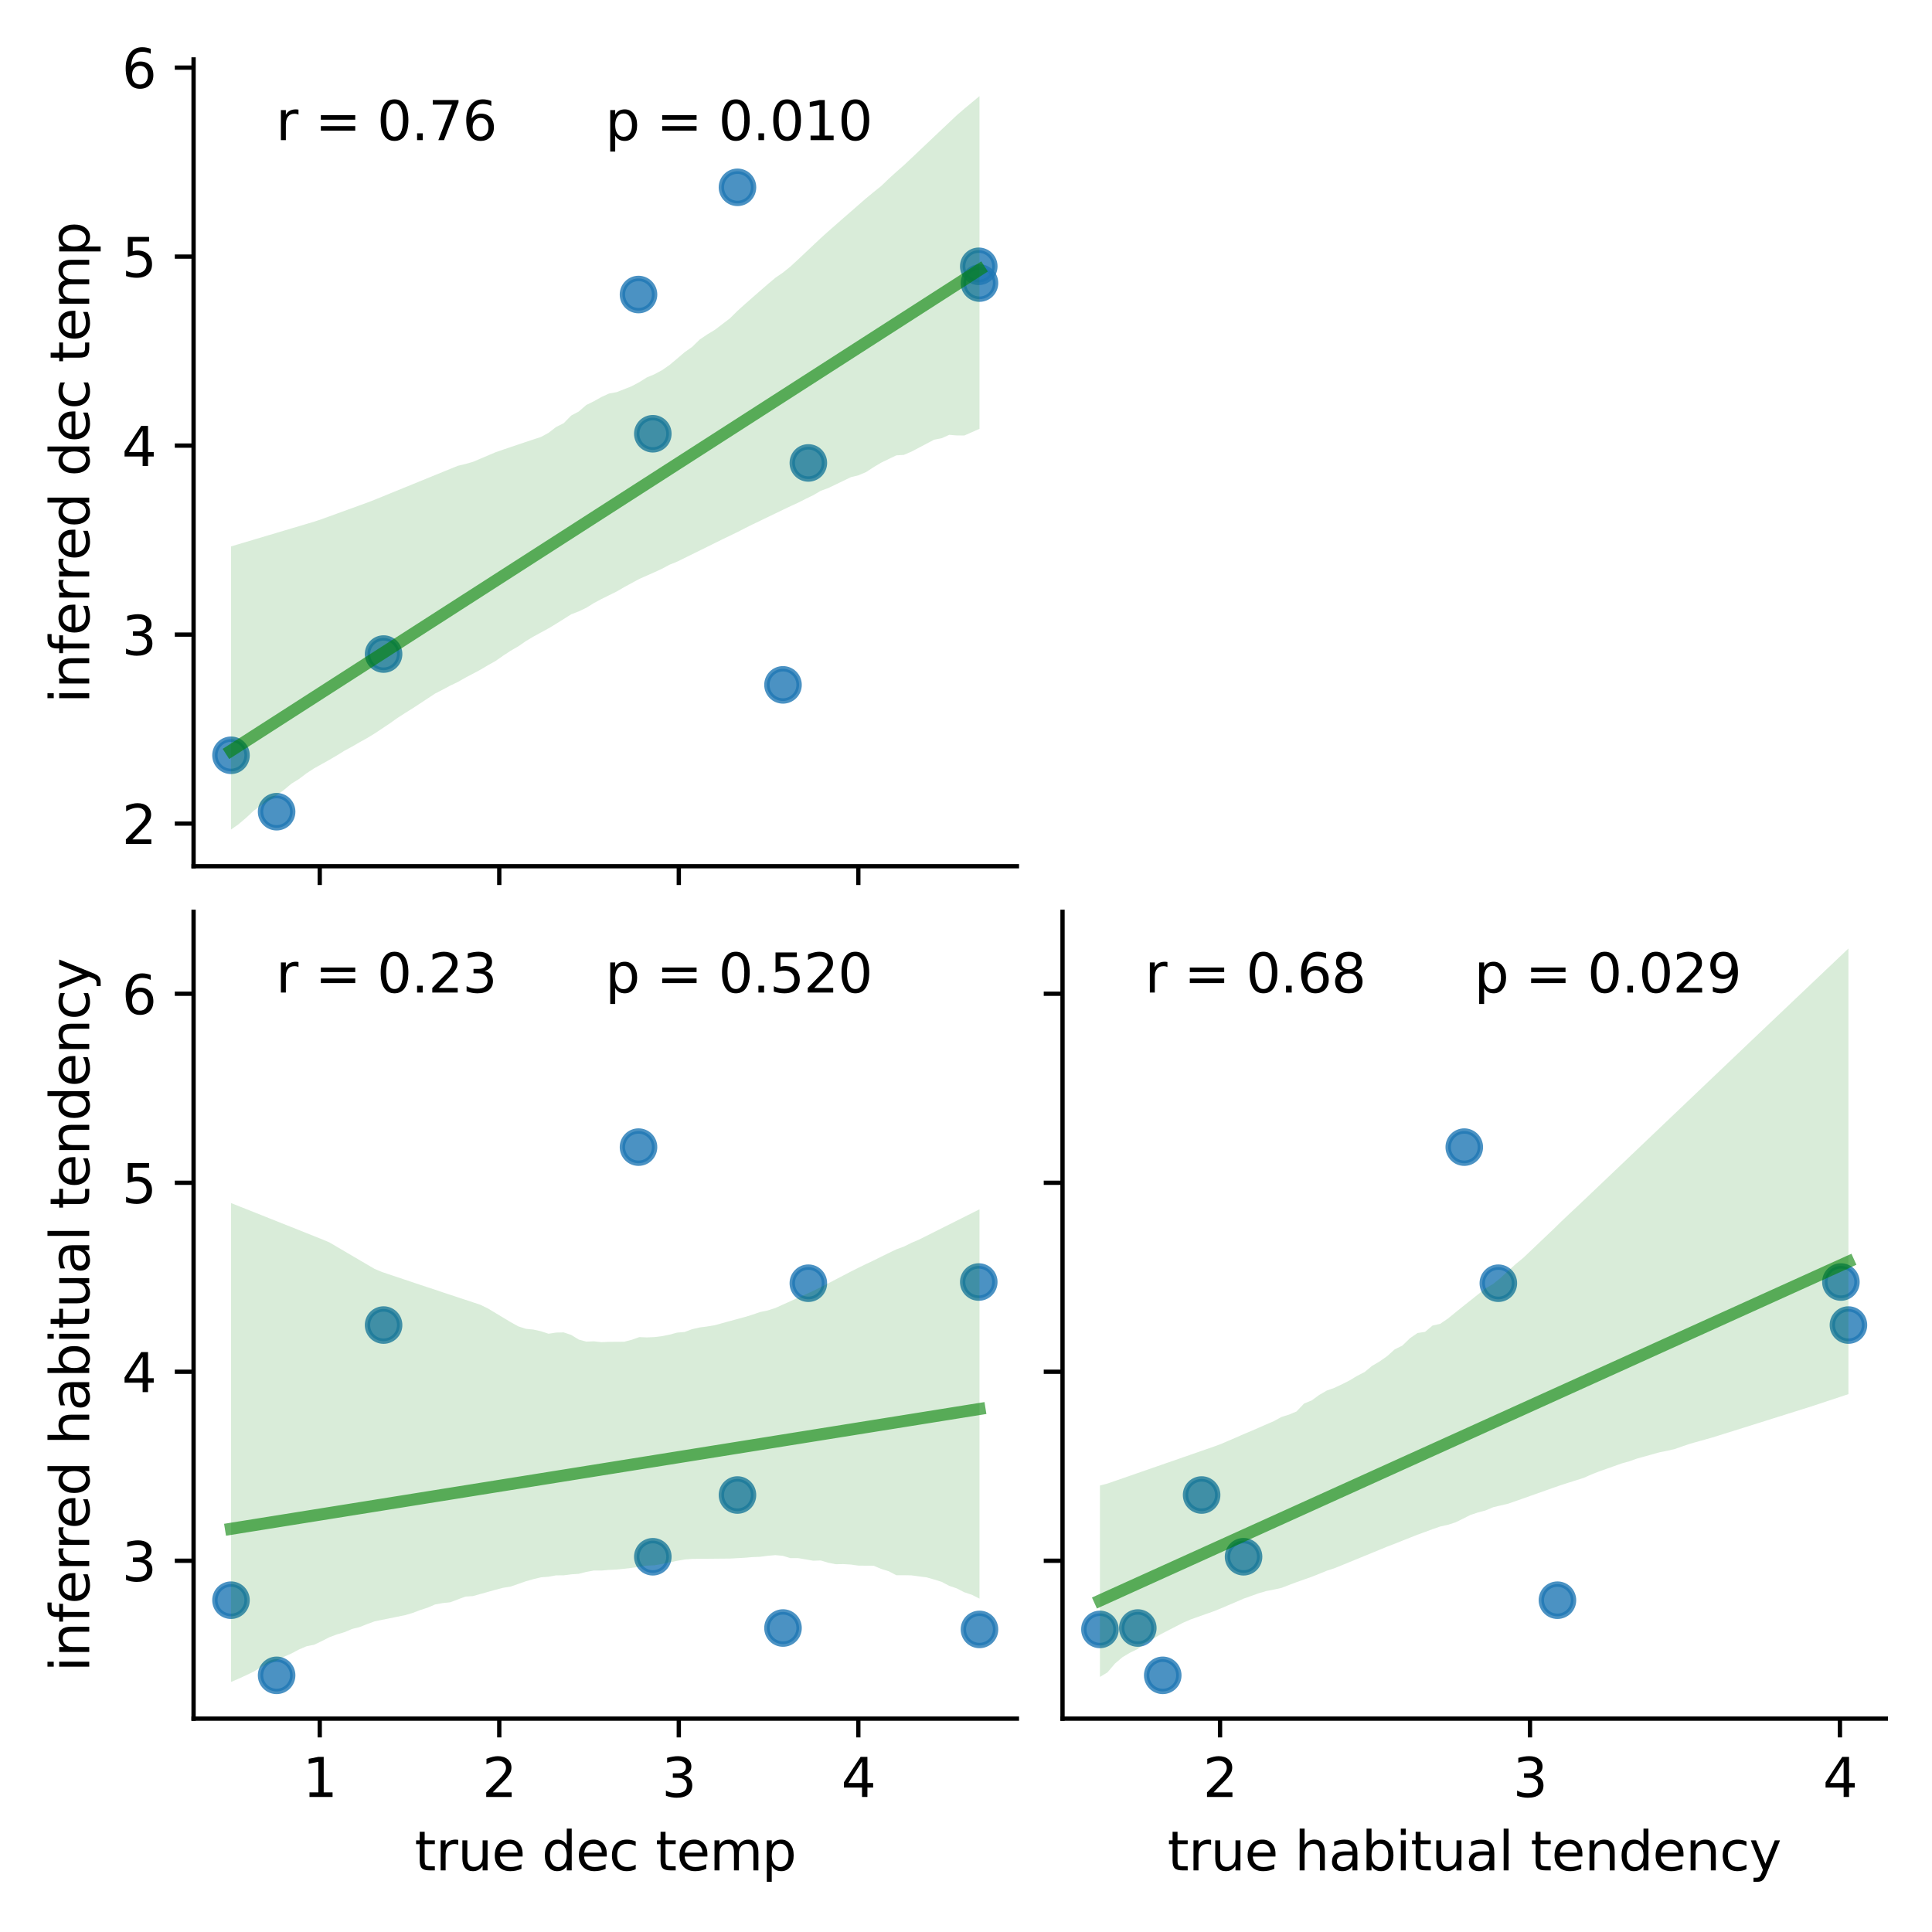 <?xml version="1.0" encoding="utf-8" standalone="no"?>
<!DOCTYPE svg PUBLIC "-//W3C//DTD SVG 1.1//EN"
  "http://www.w3.org/Graphics/SVG/1.1/DTD/svg11.dtd">
<svg xmlns:xlink="http://www.w3.org/1999/xlink" width="360pt" height="360pt" viewBox="0 0 360 360" xmlns="http://www.w3.org/2000/svg" version="1.1">
 <defs>
  <style type="text/css">*{stroke-linejoin: round; stroke-linecap: butt}</style>
 </defs>
 <g id="figure_1">
  <g id="patch_1">
   <path d="M 0 360 
L 360 360 
L 360 0 
L 0 0 
z
" style="fill: #ffffff"/>
  </g>
  <g id="axes_1">
   <g id="patch_2">
    <path d="M 36.07 161.409 
L 189.485 161.409 
L 189.485 11.079 
L 36.07 11.079 
z
" style="fill: #ffffff"/>
   </g>
   <g id="PathCollection_1">
    <defs>
     <path id="m75aa0c5795" d="M 0 3 
C 0.796 3 1.559 2.684 2.121 2.121 
C 2.684 1.559 3 0.796 3 0 
C 3 -0.796 2.684 -1.559 2.121 -2.121 
C 1.559 -2.684 0.796 -3 0 -3 
C -0.796 -3 -1.559 -2.684 -2.121 -2.121 
C -2.684 -1.559 -3 -0.796 -3 0 
C -3 0.796 -2.684 1.559 -2.121 2.121 
C -1.559 2.684 -0.796 3 0 3 
z
" style="stroke: #1f77b4; stroke-opacity: 0.8"/>
    </defs>
    <g clip-path="url(#p01a4dd6e9a)">
     <use xlink:href="#m75aa0c5795" x="118.976" y="54.883" style="fill: #1f77b4; fill-opacity: 0.8; stroke: #1f77b4; stroke-opacity: 0.8"/>
     <use xlink:href="#m75aa0c5795" x="121.642" y="80.824" style="fill: #1f77b4; fill-opacity: 0.8; stroke: #1f77b4; stroke-opacity: 0.8"/>
     <use xlink:href="#m75aa0c5795" x="150.625" y="86.261" style="fill: #1f77b4; fill-opacity: 0.8; stroke: #1f77b4; stroke-opacity: 0.8"/>
     <use xlink:href="#m75aa0c5795" x="43.043" y="140.736" style="fill: #1f77b4; fill-opacity: 0.8; stroke: #1f77b4; stroke-opacity: 0.8"/>
     <use xlink:href="#m75aa0c5795" x="182.512" y="52.746" style="fill: #1f77b4; fill-opacity: 0.8; stroke: #1f77b4; stroke-opacity: 0.8"/>
     <use xlink:href="#m75aa0c5795" x="71.474" y="121.875" style="fill: #1f77b4; fill-opacity: 0.8; stroke: #1f77b4; stroke-opacity: 0.8"/>
     <use xlink:href="#m75aa0c5795" x="137.416" y="34.905" style="fill: #1f77b4; fill-opacity: 0.8; stroke: #1f77b4; stroke-opacity: 0.8"/>
     <use xlink:href="#m75aa0c5795" x="145.901" y="127.616" style="fill: #1f77b4; fill-opacity: 0.8; stroke: #1f77b4; stroke-opacity: 0.8"/>
     <use xlink:href="#m75aa0c5795" x="51.544" y="151.249" style="fill: #1f77b4; fill-opacity: 0.8; stroke: #1f77b4; stroke-opacity: 0.8"/>
     <use xlink:href="#m75aa0c5795" x="182.377" y="49.623" style="fill: #1f77b4; fill-opacity: 0.8; stroke: #1f77b4; stroke-opacity: 0.8"/>
    </g>
   </g>
   <g id="PolyCollection_1">
    <path d="M 43.043 101.82 
L 43.043 154.576 
L 44.452 153.583 
L 45.861 152.387 
L 47.27 151.066 
L 48.678 150.036 
L 50.087 149.122 
L 51.496 148.239 
L 52.905 147.192 
L 54.314 146.022 
L 55.722 145.15 
L 57.131 144.081 
L 58.54 143.167 
L 59.949 142.379 
L 61.357 141.592 
L 62.766 140.766 
L 64.175 139.892 
L 65.584 139.133 
L 66.992 138.315 
L 68.401 137.533 
L 69.81 136.676 
L 71.219 135.744 
L 72.628 134.804 
L 74.036 133.795 
L 75.445 132.889 
L 76.854 132.012 
L 78.263 131.09 
L 79.671 130.161 
L 81.08 129.231 
L 82.489 128.509 
L 83.898 127.75 
L 85.306 127.081 
L 86.715 126.28 
L 88.124 125.532 
L 89.533 124.784 
L 90.942 123.948 
L 92.35 123.158 
L 93.759 122.175 
L 95.168 121.248 
L 96.577 120.437 
L 97.985 119.461 
L 99.394 118.622 
L 100.803 117.854 
L 102.212 117.084 
L 103.62 116.238 
L 105.029 115.352 
L 106.438 114.466 
L 107.847 113.924 
L 109.256 113.247 
L 110.664 112.372 
L 112.073 111.619 
L 113.482 110.922 
L 114.891 110.227 
L 116.299 109.408 
L 117.708 108.643 
L 119.117 107.879 
L 120.526 107.256 
L 121.935 106.632 
L 123.343 105.982 
L 124.752 105.229 
L 126.161 104.663 
L 127.57 103.97 
L 128.978 103.276 
L 130.387 102.582 
L 131.796 101.888 
L 133.205 101.192 
L 134.613 100.494 
L 136.022 99.818 
L 137.431 99.135 
L 138.84 98.407 
L 140.249 97.707 
L 141.657 97.031 
L 143.066 96.354 
L 144.475 95.676 
L 145.884 94.997 
L 147.292 94.321 
L 148.701 93.68 
L 150.11 92.967 
L 151.519 92.286 
L 152.927 91.459 
L 154.336 90.943 
L 155.745 90.266 
L 157.154 89.589 
L 158.563 88.912 
L 159.971 88.562 
L 161.38 87.965 
L 162.789 87.048 
L 164.198 86.206 
L 165.606 85.529 
L 167.015 84.852 
L 168.424 84.759 
L 169.833 84.156 
L 171.241 83.416 
L 172.65 82.675 
L 174.059 81.934 
L 175.468 81.655 
L 176.877 81.025 
L 178.285 81.14 
L 179.694 81.148 
L 181.103 80.527 
L 182.512 79.907 
L 182.512 17.912 
L 182.512 17.912 
L 181.103 19.084 
L 179.694 20.257 
L 178.285 21.47 
L 176.877 22.799 
L 175.468 24.131 
L 174.059 25.464 
L 172.65 26.798 
L 171.241 28.133 
L 169.833 29.467 
L 168.424 30.794 
L 167.015 32.028 
L 165.606 33.307 
L 164.198 34.662 
L 162.789 35.792 
L 161.38 36.953 
L 159.971 38.182 
L 158.563 39.414 
L 157.154 40.633 
L 155.745 41.874 
L 154.336 43.107 
L 152.927 44.378 
L 151.519 45.705 
L 150.11 47.032 
L 148.701 48.359 
L 147.292 49.659 
L 145.884 50.799 
L 144.475 51.765 
L 143.066 52.95 
L 141.657 54.174 
L 140.249 55.407 
L 138.84 56.644 
L 137.431 57.915 
L 136.022 59.309 
L 134.613 60.388 
L 133.205 61.461 
L 131.796 62.309 
L 130.387 63.261 
L 128.978 64.635 
L 127.57 65.633 
L 126.161 66.835 
L 124.752 68.014 
L 123.343 68.988 
L 121.935 69.744 
L 120.526 70.332 
L 119.117 71.211 
L 117.708 71.961 
L 116.299 72.524 
L 114.891 73.074 
L 113.482 73.329 
L 112.073 73.975 
L 110.664 74.769 
L 109.256 75.459 
L 107.847 76.68 
L 106.438 77.428 
L 105.029 78.865 
L 103.62 79.567 
L 102.212 80.657 
L 100.803 81.423 
L 99.394 81.881 
L 97.985 82.353 
L 96.577 82.826 
L 95.168 83.3 
L 93.759 83.778 
L 92.35 84.268 
L 90.942 84.865 
L 89.533 85.462 
L 88.124 86.059 
L 86.715 86.461 
L 85.306 86.798 
L 83.898 87.373 
L 82.489 87.947 
L 81.08 88.522 
L 79.671 89.097 
L 78.263 89.671 
L 76.854 90.246 
L 75.445 90.82 
L 74.036 91.395 
L 72.628 91.969 
L 71.219 92.544 
L 69.81 93.119 
L 68.401 93.663 
L 66.992 94.175 
L 65.584 94.687 
L 64.175 95.199 
L 62.766 95.711 
L 61.357 96.223 
L 59.949 96.735 
L 58.54 97.203 
L 57.131 97.623 
L 55.722 98.043 
L 54.314 98.462 
L 52.905 98.882 
L 51.496 99.302 
L 50.087 99.722 
L 48.678 100.141 
L 47.27 100.561 
L 45.861 100.981 
L 44.452 101.401 
L 43.043 101.82 
z
" clip-path="url(#p01a4dd6e9a)" style="fill: #008000; fill-opacity: 0.15"/>
   </g>
   <g id="matplotlib.axis_1">
    <g id="xtick_1">
     <g id="line2d_1">
      <defs>
       <path id="m5f443fa36f" d="M 0 0 
L 0 3.5 
" style="stroke: #000000; stroke-width: 0.8"/>
      </defs>
      <g>
       <use xlink:href="#m5f443fa36f" x="59.579" y="161.409" style="stroke: #000000; stroke-width: 0.8"/>
      </g>
     </g>
    </g>
    <g id="xtick_2">
     <g id="line2d_2">
      <g>
       <use xlink:href="#m5f443fa36f" x="93.032" y="161.409" style="stroke: #000000; stroke-width: 0.8"/>
      </g>
     </g>
    </g>
    <g id="xtick_3">
     <g id="line2d_3">
      <g>
       <use xlink:href="#m5f443fa36f" x="126.484" y="161.409" style="stroke: #000000; stroke-width: 0.8"/>
      </g>
     </g>
    </g>
    <g id="xtick_4">
     <g id="line2d_4">
      <g>
       <use xlink:href="#m5f443fa36f" x="159.936" y="161.409" style="stroke: #000000; stroke-width: 0.8"/>
      </g>
     </g>
    </g>
   </g>
   <g id="matplotlib.axis_2">
    <g id="ytick_1">
     <g id="line2d_5">
      <defs>
       <path id="m8e9a1f5057" d="M 0 0 
L -3.5 0 
" style="stroke: #000000; stroke-width: 0.8"/>
      </defs>
      <g>
       <use xlink:href="#m8e9a1f5057" x="36.07" y="153.461" style="stroke: #000000; stroke-width: 0.8"/>
      </g>
     </g>
     <g id="text_1">
      <!-- 2 -->
      <g transform="translate(22.707 157.26) scale(0.1 -0.1)">
       <defs>
        <path id="DejaVuSans-32" d="M 1228 531 
L 3431 531 
L 3431 0 
L 469 0 
L 469 531 
Q 828 903 1448 1529 
Q 2069 2156 2228 2338 
Q 2531 2678 2651 2914 
Q 2772 3150 2772 3378 
Q 2772 3750 2511 3984 
Q 2250 4219 1831 4219 
Q 1534 4219 1204 4116 
Q 875 4013 500 3803 
L 500 4441 
Q 881 4594 1212 4672 
Q 1544 4750 1819 4750 
Q 2544 4750 2975 4387 
Q 3406 4025 3406 3419 
Q 3406 3131 3298 2873 
Q 3191 2616 2906 2266 
Q 2828 2175 2409 1742 
Q 1991 1309 1228 531 
z
" transform="scale(0.016)"/>
       </defs>
       <use xlink:href="#DejaVuSans-32"/>
      </g>
     </g>
    </g>
    <g id="ytick_2">
     <g id="line2d_6">
      <g>
       <use xlink:href="#m8e9a1f5057" x="36.07" y="118.246" style="stroke: #000000; stroke-width: 0.8"/>
      </g>
     </g>
     <g id="text_2">
      <!-- 3 -->
      <g transform="translate(22.707 122.045) scale(0.1 -0.1)">
       <defs>
        <path id="DejaVuSans-33" d="M 2597 2516 
Q 3050 2419 3304 2112 
Q 3559 1806 3559 1356 
Q 3559 666 3084 287 
Q 2609 -91 1734 -91 
Q 1441 -91 1130 -33 
Q 819 25 488 141 
L 488 750 
Q 750 597 1062 519 
Q 1375 441 1716 441 
Q 2309 441 2620 675 
Q 2931 909 2931 1356 
Q 2931 1769 2642 2001 
Q 2353 2234 1838 2234 
L 1294 2234 
L 1294 2753 
L 1863 2753 
Q 2328 2753 2575 2939 
Q 2822 3125 2822 3475 
Q 2822 3834 2567 4026 
Q 2313 4219 1838 4219 
Q 1578 4219 1281 4162 
Q 984 4106 628 3988 
L 628 4550 
Q 988 4650 1302 4700 
Q 1616 4750 1894 4750 
Q 2613 4750 3031 4423 
Q 3450 4097 3450 3541 
Q 3450 3153 3228 2886 
Q 3006 2619 2597 2516 
z
" transform="scale(0.016)"/>
       </defs>
       <use xlink:href="#DejaVuSans-33"/>
      </g>
     </g>
    </g>
    <g id="ytick_3">
     <g id="line2d_7">
      <g>
       <use xlink:href="#m8e9a1f5057" x="36.07" y="83.031" style="stroke: #000000; stroke-width: 0.8"/>
      </g>
     </g>
     <g id="text_3">
      <!-- 4 -->
      <g transform="translate(22.707 86.83) scale(0.1 -0.1)">
       <defs>
        <path id="DejaVuSans-34" d="M 2419 4116 
L 825 1625 
L 2419 1625 
L 2419 4116 
z
M 2253 4666 
L 3047 4666 
L 3047 1625 
L 3713 1625 
L 3713 1100 
L 3047 1100 
L 3047 0 
L 2419 0 
L 2419 1100 
L 313 1100 
L 313 1709 
L 2253 4666 
z
" transform="scale(0.016)"/>
       </defs>
       <use xlink:href="#DejaVuSans-34"/>
      </g>
     </g>
    </g>
    <g id="ytick_4">
     <g id="line2d_8">
      <g>
       <use xlink:href="#m8e9a1f5057" x="36.07" y="47.816" style="stroke: #000000; stroke-width: 0.8"/>
      </g>
     </g>
     <g id="text_4">
      <!-- 5 -->
      <g transform="translate(22.707 51.615) scale(0.1 -0.1)">
       <defs>
        <path id="DejaVuSans-35" d="M 691 4666 
L 3169 4666 
L 3169 4134 
L 1269 4134 
L 1269 2991 
Q 1406 3038 1543 3061 
Q 1681 3084 1819 3084 
Q 2600 3084 3056 2656 
Q 3513 2228 3513 1497 
Q 3513 744 3044 326 
Q 2575 -91 1722 -91 
Q 1428 -91 1123 -41 
Q 819 9 494 109 
L 494 744 
Q 775 591 1075 516 
Q 1375 441 1709 441 
Q 2250 441 2565 725 
Q 2881 1009 2881 1497 
Q 2881 1984 2565 2268 
Q 2250 2553 1709 2553 
Q 1456 2553 1204 2497 
Q 953 2441 691 2322 
L 691 4666 
z
" transform="scale(0.016)"/>
       </defs>
       <use xlink:href="#DejaVuSans-35"/>
      </g>
     </g>
    </g>
    <g id="ytick_5">
     <g id="line2d_9">
      <g>
       <use xlink:href="#m8e9a1f5057" x="36.07" y="12.601" style="stroke: #000000; stroke-width: 0.8"/>
      </g>
     </g>
     <g id="text_5">
      <!-- 6 -->
      <g transform="translate(22.707 16.4) scale(0.1 -0.1)">
       <defs>
        <path id="DejaVuSans-36" d="M 2113 2584 
Q 1688 2584 1439 2293 
Q 1191 2003 1191 1497 
Q 1191 994 1439 701 
Q 1688 409 2113 409 
Q 2538 409 2786 701 
Q 3034 994 3034 1497 
Q 3034 2003 2786 2293 
Q 2538 2584 2113 2584 
z
M 3366 4563 
L 3366 3988 
Q 3128 4100 2886 4159 
Q 2644 4219 2406 4219 
Q 1781 4219 1451 3797 
Q 1122 3375 1075 2522 
Q 1259 2794 1537 2939 
Q 1816 3084 2150 3084 
Q 2853 3084 3261 2657 
Q 3669 2231 3669 1497 
Q 3669 778 3244 343 
Q 2819 -91 2113 -91 
Q 1303 -91 875 529 
Q 447 1150 447 2328 
Q 447 3434 972 4092 
Q 1497 4750 2381 4750 
Q 2619 4750 2861 4703 
Q 3103 4656 3366 4563 
z
" transform="scale(0.016)"/>
       </defs>
       <use xlink:href="#DejaVuSans-36"/>
      </g>
     </g>
    </g>
    <g id="text_6">
     <!-- inferred dec temp -->
     <g transform="translate(16.628 131.06) rotate(-90) scale(0.1 -0.1)">
      <defs>
       <path id="DejaVuSans-69" d="M 603 3500 
L 1178 3500 
L 1178 0 
L 603 0 
L 603 3500 
z
M 603 4863 
L 1178 4863 
L 1178 4134 
L 603 4134 
L 603 4863 
z
" transform="scale(0.016)"/>
       <path id="DejaVuSans-6e" d="M 3513 2113 
L 3513 0 
L 2938 0 
L 2938 2094 
Q 2938 2591 2744 2837 
Q 2550 3084 2163 3084 
Q 1697 3084 1428 2787 
Q 1159 2491 1159 1978 
L 1159 0 
L 581 0 
L 581 3500 
L 1159 3500 
L 1159 2956 
Q 1366 3272 1645 3428 
Q 1925 3584 2291 3584 
Q 2894 3584 3203 3211 
Q 3513 2838 3513 2113 
z
" transform="scale(0.016)"/>
       <path id="DejaVuSans-66" d="M 2375 4863 
L 2375 4384 
L 1825 4384 
Q 1516 4384 1395 4259 
Q 1275 4134 1275 3809 
L 1275 3500 
L 2222 3500 
L 2222 3053 
L 1275 3053 
L 1275 0 
L 697 0 
L 697 3053 
L 147 3053 
L 147 3500 
L 697 3500 
L 697 3744 
Q 697 4328 969 4595 
Q 1241 4863 1831 4863 
L 2375 4863 
z
" transform="scale(0.016)"/>
       <path id="DejaVuSans-65" d="M 3597 1894 
L 3597 1613 
L 953 1613 
Q 991 1019 1311 708 
Q 1631 397 2203 397 
Q 2534 397 2845 478 
Q 3156 559 3463 722 
L 3463 178 
Q 3153 47 2828 -22 
Q 2503 -91 2169 -91 
Q 1331 -91 842 396 
Q 353 884 353 1716 
Q 353 2575 817 3079 
Q 1281 3584 2069 3584 
Q 2775 3584 3186 3129 
Q 3597 2675 3597 1894 
z
M 3022 2063 
Q 3016 2534 2758 2815 
Q 2500 3097 2075 3097 
Q 1594 3097 1305 2825 
Q 1016 2553 972 2059 
L 3022 2063 
z
" transform="scale(0.016)"/>
       <path id="DejaVuSans-72" d="M 2631 2963 
Q 2534 3019 2420 3045 
Q 2306 3072 2169 3072 
Q 1681 3072 1420 2755 
Q 1159 2438 1159 1844 
L 1159 0 
L 581 0 
L 581 3500 
L 1159 3500 
L 1159 2956 
Q 1341 3275 1631 3429 
Q 1922 3584 2338 3584 
Q 2397 3584 2469 3576 
Q 2541 3569 2628 3553 
L 2631 2963 
z
" transform="scale(0.016)"/>
       <path id="DejaVuSans-64" d="M 2906 2969 
L 2906 4863 
L 3481 4863 
L 3481 0 
L 2906 0 
L 2906 525 
Q 2725 213 2448 61 
Q 2172 -91 1784 -91 
Q 1150 -91 751 415 
Q 353 922 353 1747 
Q 353 2572 751 3078 
Q 1150 3584 1784 3584 
Q 2172 3584 2448 3432 
Q 2725 3281 2906 2969 
z
M 947 1747 
Q 947 1113 1208 752 
Q 1469 391 1925 391 
Q 2381 391 2643 752 
Q 2906 1113 2906 1747 
Q 2906 2381 2643 2742 
Q 2381 3103 1925 3103 
Q 1469 3103 1208 2742 
Q 947 2381 947 1747 
z
" transform="scale(0.016)"/>
       <path id="DejaVuSans-20" transform="scale(0.016)"/>
       <path id="DejaVuSans-63" d="M 3122 3366 
L 3122 2828 
Q 2878 2963 2633 3030 
Q 2388 3097 2138 3097 
Q 1578 3097 1268 2742 
Q 959 2388 959 1747 
Q 959 1106 1268 751 
Q 1578 397 2138 397 
Q 2388 397 2633 464 
Q 2878 531 3122 666 
L 3122 134 
Q 2881 22 2623 -34 
Q 2366 -91 2075 -91 
Q 1284 -91 818 406 
Q 353 903 353 1747 
Q 353 2603 823 3093 
Q 1294 3584 2113 3584 
Q 2378 3584 2631 3529 
Q 2884 3475 3122 3366 
z
" transform="scale(0.016)"/>
       <path id="DejaVuSans-74" d="M 1172 4494 
L 1172 3500 
L 2356 3500 
L 2356 3053 
L 1172 3053 
L 1172 1153 
Q 1172 725 1289 603 
Q 1406 481 1766 481 
L 2356 481 
L 2356 0 
L 1766 0 
Q 1100 0 847 248 
Q 594 497 594 1153 
L 594 3053 
L 172 3053 
L 172 3500 
L 594 3500 
L 594 4494 
L 1172 4494 
z
" transform="scale(0.016)"/>
       <path id="DejaVuSans-6d" d="M 3328 2828 
Q 3544 3216 3844 3400 
Q 4144 3584 4550 3584 
Q 5097 3584 5394 3201 
Q 5691 2819 5691 2113 
L 5691 0 
L 5113 0 
L 5113 2094 
Q 5113 2597 4934 2840 
Q 4756 3084 4391 3084 
Q 3944 3084 3684 2787 
Q 3425 2491 3425 1978 
L 3425 0 
L 2847 0 
L 2847 2094 
Q 2847 2600 2669 2842 
Q 2491 3084 2119 3084 
Q 1678 3084 1418 2786 
Q 1159 2488 1159 1978 
L 1159 0 
L 581 0 
L 581 3500 
L 1159 3500 
L 1159 2956 
Q 1356 3278 1631 3431 
Q 1906 3584 2284 3584 
Q 2666 3584 2933 3390 
Q 3200 3197 3328 2828 
z
" transform="scale(0.016)"/>
       <path id="DejaVuSans-70" d="M 1159 525 
L 1159 -1331 
L 581 -1331 
L 581 3500 
L 1159 3500 
L 1159 2969 
Q 1341 3281 1617 3432 
Q 1894 3584 2278 3584 
Q 2916 3584 3314 3078 
Q 3713 2572 3713 1747 
Q 3713 922 3314 415 
Q 2916 -91 2278 -91 
Q 1894 -91 1617 61 
Q 1341 213 1159 525 
z
M 3116 1747 
Q 3116 2381 2855 2742 
Q 2594 3103 2138 3103 
Q 1681 3103 1420 2742 
Q 1159 2381 1159 1747 
Q 1159 1113 1420 752 
Q 1681 391 2138 391 
Q 2594 391 2855 752 
Q 3116 1113 3116 1747 
z
" transform="scale(0.016)"/>
      </defs>
      <use xlink:href="#DejaVuSans-69"/>
      <use xlink:href="#DejaVuSans-6e" x="27.783"/>
      <use xlink:href="#DejaVuSans-66" x="91.162"/>
      <use xlink:href="#DejaVuSans-65" x="126.367"/>
      <use xlink:href="#DejaVuSans-72" x="187.891"/>
      <use xlink:href="#DejaVuSans-72" x="227.254"/>
      <use xlink:href="#DejaVuSans-65" x="266.117"/>
      <use xlink:href="#DejaVuSans-64" x="327.641"/>
      <use xlink:href="#DejaVuSans-20" x="391.117"/>
      <use xlink:href="#DejaVuSans-64" x="422.904"/>
      <use xlink:href="#DejaVuSans-65" x="486.381"/>
      <use xlink:href="#DejaVuSans-63" x="547.904"/>
      <use xlink:href="#DejaVuSans-20" x="602.885"/>
      <use xlink:href="#DejaVuSans-74" x="634.672"/>
      <use xlink:href="#DejaVuSans-65" x="673.881"/>
      <use xlink:href="#DejaVuSans-6d" x="735.404"/>
      <use xlink:href="#DejaVuSans-70" x="832.816"/>
     </g>
    </g>
   </g>
   <g id="line2d_10">
    <path d="M 43.043 139.878 
L 44.452 138.973 
L 45.861 138.068 
L 47.27 137.163 
L 48.678 136.257 
L 50.087 135.352 
L 51.496 134.447 
L 52.905 133.541 
L 54.314 132.636 
L 55.722 131.731 
L 57.131 130.826 
L 58.54 129.92 
L 59.949 129.015 
L 61.357 128.11 
L 62.766 127.204 
L 64.175 126.299 
L 65.584 125.394 
L 66.992 124.489 
L 68.401 123.583 
L 69.81 122.678 
L 71.219 121.773 
L 72.628 120.868 
L 74.036 119.962 
L 75.445 119.057 
L 76.854 118.152 
L 78.263 117.246 
L 79.671 116.341 
L 81.08 115.436 
L 82.489 114.531 
L 83.898 113.625 
L 85.306 112.72 
L 86.715 111.815 
L 88.124 110.909 
L 89.533 110.004 
L 90.942 109.099 
L 92.35 108.194 
L 93.759 107.288 
L 95.168 106.383 
L 96.577 105.478 
L 97.985 104.572 
L 99.394 103.667 
L 100.803 102.762 
L 102.212 101.857 
L 103.62 100.951 
L 105.029 100.046 
L 106.438 99.141 
L 107.847 98.236 
L 109.256 97.33 
L 110.664 96.425 
L 112.073 95.52 
L 113.482 94.614 
L 114.891 93.709 
L 116.299 92.804 
L 117.708 91.899 
L 119.117 90.993 
L 120.526 90.088 
L 121.935 89.183 
L 123.343 88.277 
L 124.752 87.372 
L 126.161 86.467 
L 127.57 85.562 
L 128.978 84.656 
L 130.387 83.751 
L 131.796 82.846 
L 133.205 81.94 
L 134.613 81.035 
L 136.022 80.13 
L 137.431 79.225 
L 138.84 78.319 
L 140.249 77.414 
L 141.657 76.509 
L 143.066 75.604 
L 144.475 74.698 
L 145.884 73.793 
L 147.292 72.888 
L 148.701 71.982 
L 150.11 71.077 
L 151.519 70.172 
L 152.927 69.267 
L 154.336 68.361 
L 155.745 67.456 
L 157.154 66.551 
L 158.563 65.645 
L 159.971 64.74 
L 161.38 63.835 
L 162.789 62.93 
L 164.198 62.024 
L 165.606 61.119 
L 167.015 60.214 
L 168.424 59.308 
L 169.833 58.403 
L 171.241 57.498 
L 172.65 56.593 
L 174.059 55.687 
L 175.468 54.782 
L 176.877 53.877 
L 178.285 52.971 
L 179.694 52.066 
L 181.103 51.161 
L 182.512 50.256 
" clip-path="url(#p01a4dd6e9a)" style="fill: none; stroke: #008000; stroke-opacity: 0.6; stroke-width: 2.25; stroke-linecap: square"/>
   </g>
   <g id="patch_3">
    <path d="M 36.07 161.409 
L 36.07 11.079 
" style="fill: none; stroke: #000000; stroke-width: 0.8; stroke-linejoin: miter; stroke-linecap: square"/>
   </g>
   <g id="patch_4">
    <path d="M 36.07 161.409 
L 189.485 161.409 
" style="fill: none; stroke: #000000; stroke-width: 0.8; stroke-linejoin: miter; stroke-linecap: square"/>
   </g>
   <g id="text_7">
    <!-- r = 0.76  -->
    <g transform="translate(51.411 26.112) scale(0.1 -0.1)">
     <defs>
      <path id="DejaVuSans-3d" d="M 678 2906 
L 4684 2906 
L 4684 2381 
L 678 2381 
L 678 2906 
z
M 678 1631 
L 4684 1631 
L 4684 1100 
L 678 1100 
L 678 1631 
z
" transform="scale(0.016)"/>
      <path id="DejaVuSans-30" d="M 2034 4250 
Q 1547 4250 1301 3770 
Q 1056 3291 1056 2328 
Q 1056 1369 1301 889 
Q 1547 409 2034 409 
Q 2525 409 2770 889 
Q 3016 1369 3016 2328 
Q 3016 3291 2770 3770 
Q 2525 4250 2034 4250 
z
M 2034 4750 
Q 2819 4750 3233 4129 
Q 3647 3509 3647 2328 
Q 3647 1150 3233 529 
Q 2819 -91 2034 -91 
Q 1250 -91 836 529 
Q 422 1150 422 2328 
Q 422 3509 836 4129 
Q 1250 4750 2034 4750 
z
" transform="scale(0.016)"/>
      <path id="DejaVuSans-2e" d="M 684 794 
L 1344 794 
L 1344 0 
L 684 0 
L 684 794 
z
" transform="scale(0.016)"/>
      <path id="DejaVuSans-37" d="M 525 4666 
L 3525 4666 
L 3525 4397 
L 1831 0 
L 1172 0 
L 2766 4134 
L 525 4134 
L 525 4666 
z
" transform="scale(0.016)"/>
     </defs>
     <use xlink:href="#DejaVuSans-72"/>
     <use xlink:href="#DejaVuSans-20" x="41.113"/>
     <use xlink:href="#DejaVuSans-3d" x="72.9"/>
     <use xlink:href="#DejaVuSans-20" x="156.689"/>
     <use xlink:href="#DejaVuSans-30" x="188.477"/>
     <use xlink:href="#DejaVuSans-2e" x="252.1"/>
     <use xlink:href="#DejaVuSans-37" x="283.887"/>
     <use xlink:href="#DejaVuSans-36" x="347.51"/>
     <use xlink:href="#DejaVuSans-20" x="411.133"/>
    </g>
   </g>
   <g id="text_8">
    <!-- p = 0.010 -->
    <g transform="translate(112.778 26.112) scale(0.1 -0.1)">
     <defs>
      <path id="DejaVuSans-31" d="M 794 531 
L 1825 531 
L 1825 4091 
L 703 3866 
L 703 4441 
L 1819 4666 
L 2450 4666 
L 2450 531 
L 3481 531 
L 3481 0 
L 794 0 
L 794 531 
z
" transform="scale(0.016)"/>
     </defs>
     <use xlink:href="#DejaVuSans-70"/>
     <use xlink:href="#DejaVuSans-20" x="63.477"/>
     <use xlink:href="#DejaVuSans-3d" x="95.264"/>
     <use xlink:href="#DejaVuSans-20" x="179.053"/>
     <use xlink:href="#DejaVuSans-30" x="210.84"/>
     <use xlink:href="#DejaVuSans-2e" x="274.463"/>
     <use xlink:href="#DejaVuSans-30" x="306.25"/>
     <use xlink:href="#DejaVuSans-31" x="369.873"/>
     <use xlink:href="#DejaVuSans-30" x="433.496"/>
    </g>
   </g>
  </g>
  <g id="axes_2">
   <g id="patch_5">
    <path d="M 36.07 320.24 
L 189.485 320.24 
L 189.485 169.909 
L 36.07 169.909 
z
" style="fill: #ffffff"/>
   </g>
   <g id="PathCollection_2">
    <g clip-path="url(#p4b90559104)">
     <use xlink:href="#m75aa0c5795" x="118.976" y="213.75" style="fill: #1f77b4; fill-opacity: 0.8; stroke: #1f77b4; stroke-opacity: 0.8"/>
     <use xlink:href="#m75aa0c5795" x="121.642" y="290.079" style="fill: #1f77b4; fill-opacity: 0.8; stroke: #1f77b4; stroke-opacity: 0.8"/>
     <use xlink:href="#m75aa0c5795" x="150.625" y="239.11" style="fill: #1f77b4; fill-opacity: 0.8; stroke: #1f77b4; stroke-opacity: 0.8"/>
     <use xlink:href="#m75aa0c5795" x="43.043" y="298.174" style="fill: #1f77b4; fill-opacity: 0.8; stroke: #1f77b4; stroke-opacity: 0.8"/>
     <use xlink:href="#m75aa0c5795" x="182.512" y="303.618" style="fill: #1f77b4; fill-opacity: 0.8; stroke: #1f77b4; stroke-opacity: 0.8"/>
     <use xlink:href="#m75aa0c5795" x="71.474" y="246.906" style="fill: #1f77b4; fill-opacity: 0.8; stroke: #1f77b4; stroke-opacity: 0.8"/>
     <use xlink:href="#m75aa0c5795" x="137.416" y="278.575" style="fill: #1f77b4; fill-opacity: 0.8; stroke: #1f77b4; stroke-opacity: 0.8"/>
     <use xlink:href="#m75aa0c5795" x="145.901" y="303.358" style="fill: #1f77b4; fill-opacity: 0.8; stroke: #1f77b4; stroke-opacity: 0.8"/>
     <use xlink:href="#m75aa0c5795" x="51.544" y="312.174" style="fill: #1f77b4; fill-opacity: 0.8; stroke: #1f77b4; stroke-opacity: 0.8"/>
     <use xlink:href="#m75aa0c5795" x="182.377" y="238.886" style="fill: #1f77b4; fill-opacity: 0.8; stroke: #1f77b4; stroke-opacity: 0.8"/>
    </g>
   </g>
   <g id="PolyCollection_2">
    <path d="M 43.043 224.172 
L 43.043 313.407 
L 44.452 312.806 
L 45.861 312.159 
L 47.27 311.482 
L 48.678 310.617 
L 50.087 309.858 
L 51.496 309.452 
L 52.905 308.718 
L 54.314 308.099 
L 55.722 307.351 
L 57.131 306.752 
L 58.54 306.473 
L 59.949 305.803 
L 61.357 305.081 
L 62.766 304.554 
L 64.175 304.137 
L 65.584 303.54 
L 66.992 303.187 
L 68.401 302.628 
L 69.81 302.109 
L 71.219 301.824 
L 72.628 301.539 
L 74.036 301.254 
L 75.445 300.97 
L 76.854 300.562 
L 78.263 300.021 
L 79.671 299.568 
L 81.08 298.968 
L 82.489 298.708 
L 83.898 298.564 
L 85.306 298.033 
L 86.715 297.502 
L 88.124 297.408 
L 89.533 297.014 
L 90.942 296.621 
L 92.35 296.225 
L 93.759 295.861 
L 95.168 295.63 
L 96.577 295.138 
L 97.985 294.647 
L 99.394 294.247 
L 100.803 293.912 
L 102.212 293.799 
L 103.62 293.547 
L 105.029 293.539 
L 106.438 293.358 
L 107.847 293.258 
L 109.256 292.901 
L 110.664 292.641 
L 112.073 292.65 
L 113.482 292.529 
L 114.891 292.46 
L 116.299 292.317 
L 117.708 292.151 
L 119.117 291.949 
L 120.526 291.729 
L 121.935 291.67 
L 123.343 291.429 
L 124.752 291.124 
L 126.161 290.836 
L 127.57 290.588 
L 128.978 290.479 
L 130.387 290.466 
L 131.796 290.454 
L 133.205 290.441 
L 134.613 290.429 
L 136.022 290.416 
L 137.431 290.34 
L 138.84 290.26 
L 140.249 290.141 
L 141.657 290.085 
L 143.066 289.898 
L 144.475 289.775 
L 145.884 289.907 
L 147.292 290.339 
L 148.701 290.332 
L 150.11 290.565 
L 151.519 290.819 
L 152.927 290.77 
L 154.336 291.193 
L 155.745 291.467 
L 157.154 291.448 
L 158.563 291.532 
L 159.971 291.731 
L 161.38 291.743 
L 162.789 291.751 
L 164.198 292.346 
L 165.606 292.777 
L 167.015 293.52 
L 168.424 293.518 
L 169.833 293.544 
L 171.241 293.736 
L 172.65 293.917 
L 174.059 294.318 
L 175.468 294.753 
L 176.877 295.5 
L 178.285 295.975 
L 179.694 296.7 
L 181.103 297.168 
L 182.512 297.882 
L 182.512 225.335 
L 182.512 225.335 
L 181.103 226.042 
L 179.694 226.749 
L 178.285 227.455 
L 176.877 228.161 
L 175.468 228.868 
L 174.059 229.574 
L 172.65 230.281 
L 171.241 230.988 
L 169.833 231.586 
L 168.424 232.284 
L 167.015 232.799 
L 165.606 233.481 
L 164.198 234.168 
L 162.789 234.869 
L 161.38 235.534 
L 159.971 236.218 
L 158.563 236.928 
L 157.154 237.661 
L 155.745 238.395 
L 154.336 239.13 
L 152.927 239.841 
L 151.519 240.545 
L 150.11 241.19 
L 148.701 241.824 
L 147.292 242.459 
L 145.884 243.093 
L 144.475 243.726 
L 143.066 244.179 
L 141.657 244.472 
L 140.249 244.958 
L 138.84 245.393 
L 137.431 245.77 
L 136.022 246.155 
L 134.613 246.541 
L 133.205 246.927 
L 131.796 247.169 
L 130.387 247.351 
L 128.978 247.675 
L 127.57 248.193 
L 126.161 248.317 
L 124.752 248.696 
L 123.343 248.977 
L 121.935 249.148 
L 120.526 249.207 
L 119.117 249.151 
L 117.708 249.653 
L 116.299 250.014 
L 114.891 250.022 
L 113.482 250.034 
L 112.073 250.094 
L 110.664 249.936 
L 109.256 249.99 
L 107.847 249.612 
L 106.438 248.746 
L 105.029 248.272 
L 103.62 248.306 
L 102.212 248.522 
L 100.803 248.059 
L 99.394 247.748 
L 97.985 247.604 
L 96.577 247.149 
L 95.168 246.365 
L 93.759 245.521 
L 92.35 244.673 
L 90.942 243.824 
L 89.533 243.136 
L 88.124 242.663 
L 86.715 242.198 
L 85.306 241.733 
L 83.898 241.268 
L 82.489 240.804 
L 81.08 240.321 
L 79.671 239.867 
L 78.263 239.395 
L 76.854 238.922 
L 75.445 238.449 
L 74.036 237.977 
L 72.628 237.504 
L 71.219 237.031 
L 69.81 236.449 
L 68.401 235.623 
L 66.992 234.796 
L 65.584 233.969 
L 64.175 233.143 
L 62.766 232.316 
L 61.357 231.489 
L 59.949 230.9 
L 58.54 230.338 
L 57.131 229.776 
L 55.722 229.215 
L 54.314 228.653 
L 52.905 228.091 
L 51.496 227.529 
L 50.087 226.968 
L 48.678 226.407 
L 47.27 225.848 
L 45.861 225.289 
L 44.452 224.731 
L 43.043 224.172 
z
" clip-path="url(#p4b90559104)" style="fill: #008000; fill-opacity: 0.15"/>
   </g>
   <g id="matplotlib.axis_3">
    <g id="xtick_5">
     <g id="line2d_11">
      <g>
       <use xlink:href="#m5f443fa36f" x="59.579" y="320.24" style="stroke: #000000; stroke-width: 0.8"/>
      </g>
     </g>
     <g id="text_9">
      <!-- 1 -->
      <g transform="translate(56.398 334.838) scale(0.1 -0.1)">
       <use xlink:href="#DejaVuSans-31"/>
      </g>
     </g>
    </g>
    <g id="xtick_6">
     <g id="line2d_12">
      <g>
       <use xlink:href="#m5f443fa36f" x="93.032" y="320.24" style="stroke: #000000; stroke-width: 0.8"/>
      </g>
     </g>
     <g id="text_10">
      <!-- 2 -->
      <g transform="translate(89.85 334.838) scale(0.1 -0.1)">
       <use xlink:href="#DejaVuSans-32"/>
      </g>
     </g>
    </g>
    <g id="xtick_7">
     <g id="line2d_13">
      <g>
       <use xlink:href="#m5f443fa36f" x="126.484" y="320.24" style="stroke: #000000; stroke-width: 0.8"/>
      </g>
     </g>
     <g id="text_11">
      <!-- 3 -->
      <g transform="translate(123.303 334.838) scale(0.1 -0.1)">
       <use xlink:href="#DejaVuSans-33"/>
      </g>
     </g>
    </g>
    <g id="xtick_8">
     <g id="line2d_14">
      <g>
       <use xlink:href="#m5f443fa36f" x="159.936" y="320.24" style="stroke: #000000; stroke-width: 0.8"/>
      </g>
     </g>
     <g id="text_12">
      <!-- 4 -->
      <g transform="translate(156.755 334.838) scale(0.1 -0.1)">
       <use xlink:href="#DejaVuSans-34"/>
      </g>
     </g>
    </g>
    <g id="text_13">
     <!-- true dec temp -->
     <g transform="translate(77.257 348.517) scale(0.1 -0.1)">
      <defs>
       <path id="DejaVuSans-75" d="M 544 1381 
L 544 3500 
L 1119 3500 
L 1119 1403 
Q 1119 906 1312 657 
Q 1506 409 1894 409 
Q 2359 409 2629 706 
Q 2900 1003 2900 1516 
L 2900 3500 
L 3475 3500 
L 3475 0 
L 2900 0 
L 2900 538 
Q 2691 219 2414 64 
Q 2138 -91 1772 -91 
Q 1169 -91 856 284 
Q 544 659 544 1381 
z
M 1991 3584 
L 1991 3584 
z
" transform="scale(0.016)"/>
      </defs>
      <use xlink:href="#DejaVuSans-74"/>
      <use xlink:href="#DejaVuSans-72" x="39.209"/>
      <use xlink:href="#DejaVuSans-75" x="80.322"/>
      <use xlink:href="#DejaVuSans-65" x="143.701"/>
      <use xlink:href="#DejaVuSans-20" x="205.225"/>
      <use xlink:href="#DejaVuSans-64" x="237.012"/>
      <use xlink:href="#DejaVuSans-65" x="300.488"/>
      <use xlink:href="#DejaVuSans-63" x="362.012"/>
      <use xlink:href="#DejaVuSans-20" x="416.992"/>
      <use xlink:href="#DejaVuSans-74" x="448.779"/>
      <use xlink:href="#DejaVuSans-65" x="487.988"/>
      <use xlink:href="#DejaVuSans-6d" x="549.512"/>
      <use xlink:href="#DejaVuSans-70" x="646.924"/>
     </g>
    </g>
   </g>
   <g id="matplotlib.axis_4">
    <g id="ytick_6">
     <g id="line2d_15">
      <g>
       <use xlink:href="#m8e9a1f5057" x="36.07" y="290.823" style="stroke: #000000; stroke-width: 0.8"/>
      </g>
     </g>
     <g id="text_14">
      <!-- 3 -->
      <g transform="translate(22.707 294.622) scale(0.1 -0.1)">
       <use xlink:href="#DejaVuSans-33"/>
      </g>
     </g>
    </g>
    <g id="ytick_7">
     <g id="line2d_16">
      <g>
       <use xlink:href="#m8e9a1f5057" x="36.07" y="255.606" style="stroke: #000000; stroke-width: 0.8"/>
      </g>
     </g>
     <g id="text_15">
      <!-- 4 -->
      <g transform="translate(22.707 259.405) scale(0.1 -0.1)">
       <use xlink:href="#DejaVuSans-34"/>
      </g>
     </g>
    </g>
    <g id="ytick_8">
     <g id="line2d_17">
      <g>
       <use xlink:href="#m8e9a1f5057" x="36.07" y="220.389" style="stroke: #000000; stroke-width: 0.8"/>
      </g>
     </g>
     <g id="text_16">
      <!-- 5 -->
      <g transform="translate(22.707 224.188) scale(0.1 -0.1)">
       <use xlink:href="#DejaVuSans-35"/>
      </g>
     </g>
    </g>
    <g id="ytick_9">
     <g id="line2d_18">
      <g>
       <use xlink:href="#m8e9a1f5057" x="36.07" y="185.172" style="stroke: #000000; stroke-width: 0.8"/>
      </g>
     </g>
     <g id="text_17">
      <!-- 6 -->
      <g transform="translate(22.707 188.971) scale(0.1 -0.1)">
       <use xlink:href="#DejaVuSans-36"/>
      </g>
     </g>
    </g>
    <g id="text_18">
     <!-- inferred habitual tendency -->
     <g transform="translate(16.628 311.521) rotate(-90) scale(0.1 -0.1)">
      <defs>
       <path id="DejaVuSans-68" d="M 3513 2113 
L 3513 0 
L 2938 0 
L 2938 2094 
Q 2938 2591 2744 2837 
Q 2550 3084 2163 3084 
Q 1697 3084 1428 2787 
Q 1159 2491 1159 1978 
L 1159 0 
L 581 0 
L 581 4863 
L 1159 4863 
L 1159 2956 
Q 1366 3272 1645 3428 
Q 1925 3584 2291 3584 
Q 2894 3584 3203 3211 
Q 3513 2838 3513 2113 
z
" transform="scale(0.016)"/>
       <path id="DejaVuSans-61" d="M 2194 1759 
Q 1497 1759 1228 1600 
Q 959 1441 959 1056 
Q 959 750 1161 570 
Q 1363 391 1709 391 
Q 2188 391 2477 730 
Q 2766 1069 2766 1631 
L 2766 1759 
L 2194 1759 
z
M 3341 1997 
L 3341 0 
L 2766 0 
L 2766 531 
Q 2569 213 2275 61 
Q 1981 -91 1556 -91 
Q 1019 -91 701 211 
Q 384 513 384 1019 
Q 384 1609 779 1909 
Q 1175 2209 1959 2209 
L 2766 2209 
L 2766 2266 
Q 2766 2663 2505 2880 
Q 2244 3097 1772 3097 
Q 1472 3097 1187 3025 
Q 903 2953 641 2809 
L 641 3341 
Q 956 3463 1253 3523 
Q 1550 3584 1831 3584 
Q 2591 3584 2966 3190 
Q 3341 2797 3341 1997 
z
" transform="scale(0.016)"/>
       <path id="DejaVuSans-62" d="M 3116 1747 
Q 3116 2381 2855 2742 
Q 2594 3103 2138 3103 
Q 1681 3103 1420 2742 
Q 1159 2381 1159 1747 
Q 1159 1113 1420 752 
Q 1681 391 2138 391 
Q 2594 391 2855 752 
Q 3116 1113 3116 1747 
z
M 1159 2969 
Q 1341 3281 1617 3432 
Q 1894 3584 2278 3584 
Q 2916 3584 3314 3078 
Q 3713 2572 3713 1747 
Q 3713 922 3314 415 
Q 2916 -91 2278 -91 
Q 1894 -91 1617 61 
Q 1341 213 1159 525 
L 1159 0 
L 581 0 
L 581 4863 
L 1159 4863 
L 1159 2969 
z
" transform="scale(0.016)"/>
       <path id="DejaVuSans-6c" d="M 603 4863 
L 1178 4863 
L 1178 0 
L 603 0 
L 603 4863 
z
" transform="scale(0.016)"/>
       <path id="DejaVuSans-79" d="M 2059 -325 
Q 1816 -950 1584 -1140 
Q 1353 -1331 966 -1331 
L 506 -1331 
L 506 -850 
L 844 -850 
Q 1081 -850 1212 -737 
Q 1344 -625 1503 -206 
L 1606 56 
L 191 3500 
L 800 3500 
L 1894 763 
L 2988 3500 
L 3597 3500 
L 2059 -325 
z
" transform="scale(0.016)"/>
      </defs>
      <use xlink:href="#DejaVuSans-69"/>
      <use xlink:href="#DejaVuSans-6e" x="27.783"/>
      <use xlink:href="#DejaVuSans-66" x="91.162"/>
      <use xlink:href="#DejaVuSans-65" x="126.367"/>
      <use xlink:href="#DejaVuSans-72" x="187.891"/>
      <use xlink:href="#DejaVuSans-72" x="227.254"/>
      <use xlink:href="#DejaVuSans-65" x="266.117"/>
      <use xlink:href="#DejaVuSans-64" x="327.641"/>
      <use xlink:href="#DejaVuSans-20" x="391.117"/>
      <use xlink:href="#DejaVuSans-68" x="422.904"/>
      <use xlink:href="#DejaVuSans-61" x="486.283"/>
      <use xlink:href="#DejaVuSans-62" x="547.562"/>
      <use xlink:href="#DejaVuSans-69" x="611.039"/>
      <use xlink:href="#DejaVuSans-74" x="638.822"/>
      <use xlink:href="#DejaVuSans-75" x="678.031"/>
      <use xlink:href="#DejaVuSans-61" x="741.41"/>
      <use xlink:href="#DejaVuSans-6c" x="802.689"/>
      <use xlink:href="#DejaVuSans-20" x="830.473"/>
      <use xlink:href="#DejaVuSans-74" x="862.26"/>
      <use xlink:href="#DejaVuSans-65" x="901.469"/>
      <use xlink:href="#DejaVuSans-6e" x="962.992"/>
      <use xlink:href="#DejaVuSans-64" x="1026.371"/>
      <use xlink:href="#DejaVuSans-65" x="1089.848"/>
      <use xlink:href="#DejaVuSans-6e" x="1151.371"/>
      <use xlink:href="#DejaVuSans-63" x="1214.75"/>
      <use xlink:href="#DejaVuSans-79" x="1269.73"/>
     </g>
    </g>
   </g>
   <g id="line2d_19">
    <path d="M 43.043 284.87 
L 44.452 284.644 
L 45.861 284.419 
L 47.27 284.193 
L 48.678 283.968 
L 50.087 283.742 
L 51.496 283.517 
L 52.905 283.291 
L 54.314 283.066 
L 55.722 282.84 
L 57.131 282.615 
L 58.54 282.389 
L 59.949 282.164 
L 61.357 281.938 
L 62.766 281.713 
L 64.175 281.487 
L 65.584 281.262 
L 66.992 281.036 
L 68.401 280.811 
L 69.81 280.585 
L 71.219 280.36 
L 72.628 280.134 
L 74.036 279.909 
L 75.445 279.683 
L 76.854 279.458 
L 78.263 279.232 
L 79.671 279.007 
L 81.08 278.781 
L 82.489 278.556 
L 83.898 278.33 
L 85.306 278.105 
L 86.715 277.879 
L 88.124 277.654 
L 89.533 277.428 
L 90.942 277.203 
L 92.35 276.977 
L 93.759 276.752 
L 95.168 276.526 
L 96.577 276.301 
L 97.985 276.075 
L 99.394 275.85 
L 100.803 275.624 
L 102.212 275.399 
L 103.62 275.173 
L 105.029 274.948 
L 106.438 274.722 
L 107.847 274.497 
L 109.256 274.271 
L 110.664 274.046 
L 112.073 273.82 
L 113.482 273.595 
L 114.891 273.369 
L 116.299 273.144 
L 117.708 272.918 
L 119.117 272.693 
L 120.526 272.467 
L 121.935 272.242 
L 123.343 272.016 
L 124.752 271.791 
L 126.161 271.565 
L 127.57 271.339 
L 128.978 271.114 
L 130.387 270.888 
L 131.796 270.663 
L 133.205 270.437 
L 134.613 270.212 
L 136.022 269.986 
L 137.431 269.761 
L 138.84 269.535 
L 140.249 269.31 
L 141.657 269.084 
L 143.066 268.859 
L 144.475 268.633 
L 145.884 268.408 
L 147.292 268.182 
L 148.701 267.957 
L 150.11 267.731 
L 151.519 267.506 
L 152.927 267.28 
L 154.336 267.055 
L 155.745 266.829 
L 157.154 266.604 
L 158.563 266.378 
L 159.971 266.153 
L 161.38 265.927 
L 162.789 265.702 
L 164.198 265.476 
L 165.606 265.251 
L 167.015 265.025 
L 168.424 264.8 
L 169.833 264.574 
L 171.241 264.349 
L 172.65 264.123 
L 174.059 263.898 
L 175.468 263.672 
L 176.877 263.447 
L 178.285 263.221 
L 179.694 262.996 
L 181.103 262.77 
L 182.512 262.545 
" clip-path="url(#p4b90559104)" style="fill: none; stroke: #008000; stroke-opacity: 0.6; stroke-width: 2.25; stroke-linecap: square"/>
   </g>
   <g id="patch_6">
    <path d="M 36.07 320.24 
L 36.07 169.909 
" style="fill: none; stroke: #000000; stroke-width: 0.8; stroke-linejoin: miter; stroke-linecap: square"/>
   </g>
   <g id="patch_7">
    <path d="M 36.07 320.24 
L 189.485 320.24 
" style="fill: none; stroke: #000000; stroke-width: 0.8; stroke-linejoin: miter; stroke-linecap: square"/>
   </g>
   <g id="text_19">
    <!-- r = 0.23  -->
    <g transform="translate(51.411 184.942) scale(0.1 -0.1)">
     <use xlink:href="#DejaVuSans-72"/>
     <use xlink:href="#DejaVuSans-20" x="41.113"/>
     <use xlink:href="#DejaVuSans-3d" x="72.9"/>
     <use xlink:href="#DejaVuSans-20" x="156.689"/>
     <use xlink:href="#DejaVuSans-30" x="188.477"/>
     <use xlink:href="#DejaVuSans-2e" x="252.1"/>
     <use xlink:href="#DejaVuSans-32" x="283.887"/>
     <use xlink:href="#DejaVuSans-33" x="347.51"/>
     <use xlink:href="#DejaVuSans-20" x="411.133"/>
    </g>
   </g>
   <g id="text_20">
    <!-- p = 0.520 -->
    <g transform="translate(112.778 184.942) scale(0.1 -0.1)">
     <use xlink:href="#DejaVuSans-70"/>
     <use xlink:href="#DejaVuSans-20" x="63.477"/>
     <use xlink:href="#DejaVuSans-3d" x="95.264"/>
     <use xlink:href="#DejaVuSans-20" x="179.053"/>
     <use xlink:href="#DejaVuSans-30" x="210.84"/>
     <use xlink:href="#DejaVuSans-2e" x="274.463"/>
     <use xlink:href="#DejaVuSans-35" x="306.25"/>
     <use xlink:href="#DejaVuSans-32" x="369.873"/>
     <use xlink:href="#DejaVuSans-30" x="433.496"/>
    </g>
   </g>
  </g>
  <g id="axes_3">
   <g id="patch_8">
    <path d="M 197.985 320.24 
L 351.4 320.24 
L 351.4 169.909 
L 197.985 169.909 
z
" style="fill: #ffffff"/>
   </g>
   <g id="PathCollection_3">
    <g clip-path="url(#p1b843ee7f9)">
     <use xlink:href="#m75aa0c5795" x="272.847" y="213.75" style="fill: #1f77b4; fill-opacity: 0.8; stroke: #1f77b4; stroke-opacity: 0.8"/>
     <use xlink:href="#m75aa0c5795" x="231.719" y="290.079" style="fill: #1f77b4; fill-opacity: 0.8; stroke: #1f77b4; stroke-opacity: 0.8"/>
     <use xlink:href="#m75aa0c5795" x="279.195" y="239.11" style="fill: #1f77b4; fill-opacity: 0.8; stroke: #1f77b4; stroke-opacity: 0.8"/>
     <use xlink:href="#m75aa0c5795" x="290.206" y="298.174" style="fill: #1f77b4; fill-opacity: 0.8; stroke: #1f77b4; stroke-opacity: 0.8"/>
     <use xlink:href="#m75aa0c5795" x="204.958" y="303.618" style="fill: #1f77b4; fill-opacity: 0.8; stroke: #1f77b4; stroke-opacity: 0.8"/>
     <use xlink:href="#m75aa0c5795" x="344.427" y="246.906" style="fill: #1f77b4; fill-opacity: 0.8; stroke: #1f77b4; stroke-opacity: 0.8"/>
     <use xlink:href="#m75aa0c5795" x="223.905" y="278.575" style="fill: #1f77b4; fill-opacity: 0.8; stroke: #1f77b4; stroke-opacity: 0.8"/>
     <use xlink:href="#m75aa0c5795" x="212.012" y="303.358" style="fill: #1f77b4; fill-opacity: 0.8; stroke: #1f77b4; stroke-opacity: 0.8"/>
     <use xlink:href="#m75aa0c5795" x="216.659" y="312.174" style="fill: #1f77b4; fill-opacity: 0.8; stroke: #1f77b4; stroke-opacity: 0.8"/>
     <use xlink:href="#m75aa0c5795" x="343.027" y="238.886" style="fill: #1f77b4; fill-opacity: 0.8; stroke: #1f77b4; stroke-opacity: 0.8"/>
    </g>
   </g>
   <g id="PolyCollection_3">
    <path d="M 204.958 276.809 
L 204.958 312.474 
L 206.367 311.62 
L 207.776 309.961 
L 209.185 308.774 
L 210.593 307.94 
L 212.002 307.253 
L 213.411 306.173 
L 214.82 305.397 
L 216.229 304.546 
L 217.637 303.82 
L 219.046 303.094 
L 220.455 302.369 
L 221.864 301.762 
L 223.272 301.26 
L 224.681 300.761 
L 226.09 300.266 
L 227.499 299.7 
L 228.907 299.095 
L 230.316 298.495 
L 231.725 297.888 
L 233.134 297.387 
L 234.543 296.881 
L 235.951 296.467 
L 237.36 296.195 
L 238.769 295.887 
L 240.178 295.342 
L 241.586 294.814 
L 242.995 294.317 
L 244.404 293.819 
L 245.813 293.26 
L 247.221 292.685 
L 248.63 292.228 
L 250.039 291.656 
L 251.448 291.081 
L 252.857 290.502 
L 254.265 289.924 
L 255.674 289.345 
L 257.083 288.767 
L 258.492 288.19 
L 259.9 287.649 
L 261.309 287.088 
L 262.718 286.526 
L 264.127 285.97 
L 265.535 285.463 
L 266.944 284.935 
L 268.353 284.446 
L 269.762 284.136 
L 271.171 283.685 
L 272.579 283.004 
L 273.988 282.292 
L 275.397 281.826 
L 276.806 281.452 
L 278.214 280.854 
L 279.623 280.522 
L 281.032 280.191 
L 282.441 279.7 
L 283.85 279.203 
L 285.258 278.704 
L 286.667 278.205 
L 288.076 277.706 
L 289.485 277.205 
L 290.893 276.718 
L 292.302 276.271 
L 293.711 275.824 
L 295.12 275.37 
L 296.528 274.748 
L 297.937 274.197 
L 299.346 273.698 
L 300.755 273.197 
L 302.164 272.695 
L 303.572 272.301 
L 304.981 271.801 
L 306.39 271.409 
L 307.799 271.016 
L 309.207 270.623 
L 310.616 270.341 
L 312.025 270.021 
L 313.434 269.527 
L 314.842 269.044 
L 316.251 268.649 
L 317.66 268.254 
L 319.069 267.858 
L 320.478 267.417 
L 321.886 266.976 
L 323.295 266.535 
L 324.704 266.094 
L 326.113 265.652 
L 327.521 265.209 
L 328.93 264.766 
L 330.339 264.323 
L 331.748 263.88 
L 333.156 263.437 
L 334.565 262.994 
L 335.974 262.551 
L 337.383 262.108 
L 338.792 261.643 
L 340.2 261.178 
L 341.609 260.712 
L 343.018 260.246 
L 344.427 259.78 
L 344.427 176.743 
L 344.427 176.743 
L 343.018 178.08 
L 341.609 179.418 
L 340.2 180.755 
L 338.792 182.093 
L 337.383 183.431 
L 335.974 184.768 
L 334.565 186.106 
L 333.156 187.443 
L 331.748 188.781 
L 330.339 190.119 
L 328.93 191.456 
L 327.521 192.794 
L 326.113 194.132 
L 324.704 195.474 
L 323.295 196.816 
L 321.886 198.158 
L 320.478 199.5 
L 319.069 200.841 
L 317.66 202.183 
L 316.251 203.525 
L 314.842 204.867 
L 313.434 206.209 
L 312.025 207.55 
L 310.616 208.892 
L 309.207 210.234 
L 307.799 211.576 
L 306.39 212.918 
L 304.981 214.26 
L 303.572 215.601 
L 302.164 216.943 
L 300.755 218.285 
L 299.346 219.627 
L 297.937 220.969 
L 296.528 222.31 
L 295.12 223.652 
L 293.711 224.983 
L 292.302 226.298 
L 290.893 227.638 
L 289.485 229.016 
L 288.076 230.354 
L 286.667 231.693 
L 285.258 233.031 
L 283.85 234.37 
L 282.441 235.531 
L 281.032 236.798 
L 279.623 238.106 
L 278.214 239.25 
L 276.806 240.075 
L 275.397 241.197 
L 273.988 242.32 
L 272.579 243.442 
L 271.171 244.574 
L 269.762 245.723 
L 268.353 246.68 
L 266.944 246.994 
L 265.535 248.172 
L 264.127 248.393 
L 262.718 249.367 
L 261.309 250.732 
L 259.9 251.424 
L 258.492 252.687 
L 257.083 253.678 
L 255.674 254.508 
L 254.265 255.663 
L 252.857 256.39 
L 251.448 257.238 
L 250.039 257.95 
L 248.63 258.614 
L 247.221 259.111 
L 245.813 259.934 
L 244.404 260.954 
L 242.995 261.527 
L 241.586 263.008 
L 240.178 263.596 
L 238.769 264.042 
L 237.36 264.811 
L 235.951 265.422 
L 234.543 266.036 
L 233.134 266.649 
L 231.725 267.238 
L 230.316 267.86 
L 228.907 268.464 
L 227.499 269.068 
L 226.09 269.588 
L 224.681 270.077 
L 223.272 270.566 
L 221.864 271.055 
L 220.455 271.545 
L 219.046 272.034 
L 217.637 272.523 
L 216.229 273.013 
L 214.82 273.502 
L 213.411 273.991 
L 212.002 274.481 
L 210.593 274.97 
L 209.185 275.459 
L 207.776 275.949 
L 206.367 276.435 
L 204.958 276.809 
z
" clip-path="url(#p1b843ee7f9)" style="fill: #008000; fill-opacity: 0.15"/>
   </g>
   <g id="matplotlib.axis_5">
    <g id="xtick_9">
     <g id="line2d_20">
      <g>
       <use xlink:href="#m5f443fa36f" x="227.337" y="320.24" style="stroke: #000000; stroke-width: 0.8"/>
      </g>
     </g>
     <g id="text_21">
      <!-- 2 -->
      <g transform="translate(224.156 334.838) scale(0.1 -0.1)">
       <use xlink:href="#DejaVuSans-32"/>
      </g>
     </g>
    </g>
    <g id="xtick_10">
     <g id="line2d_21">
      <g>
       <use xlink:href="#m5f443fa36f" x="285.092" y="320.24" style="stroke: #000000; stroke-width: 0.8"/>
      </g>
     </g>
     <g id="text_22">
      <!-- 3 -->
      <g transform="translate(281.911 334.838) scale(0.1 -0.1)">
       <use xlink:href="#DejaVuSans-33"/>
      </g>
     </g>
    </g>
    <g id="xtick_11">
     <g id="line2d_22">
      <g>
       <use xlink:href="#m5f443fa36f" x="342.847" y="320.24" style="stroke: #000000; stroke-width: 0.8"/>
      </g>
     </g>
     <g id="text_23">
      <!-- 4 -->
      <g transform="translate(339.666 334.838) scale(0.1 -0.1)">
       <use xlink:href="#DejaVuSans-34"/>
      </g>
     </g>
    </g>
    <g id="text_24">
     <!-- true habitual tendency -->
     <g transform="translate(217.542 348.517) scale(0.1 -0.1)">
      <use xlink:href="#DejaVuSans-74"/>
      <use xlink:href="#DejaVuSans-72" x="39.209"/>
      <use xlink:href="#DejaVuSans-75" x="80.322"/>
      <use xlink:href="#DejaVuSans-65" x="143.701"/>
      <use xlink:href="#DejaVuSans-20" x="205.225"/>
      <use xlink:href="#DejaVuSans-68" x="237.012"/>
      <use xlink:href="#DejaVuSans-61" x="300.391"/>
      <use xlink:href="#DejaVuSans-62" x="361.67"/>
      <use xlink:href="#DejaVuSans-69" x="425.146"/>
      <use xlink:href="#DejaVuSans-74" x="452.93"/>
      <use xlink:href="#DejaVuSans-75" x="492.139"/>
      <use xlink:href="#DejaVuSans-61" x="555.518"/>
      <use xlink:href="#DejaVuSans-6c" x="616.797"/>
      <use xlink:href="#DejaVuSans-20" x="644.58"/>
      <use xlink:href="#DejaVuSans-74" x="676.367"/>
      <use xlink:href="#DejaVuSans-65" x="715.576"/>
      <use xlink:href="#DejaVuSans-6e" x="777.1"/>
      <use xlink:href="#DejaVuSans-64" x="840.479"/>
      <use xlink:href="#DejaVuSans-65" x="903.955"/>
      <use xlink:href="#DejaVuSans-6e" x="965.479"/>
      <use xlink:href="#DejaVuSans-63" x="1028.857"/>
      <use xlink:href="#DejaVuSans-79" x="1083.838"/>
     </g>
    </g>
   </g>
   <g id="matplotlib.axis_6">
    <g id="ytick_10">
     <g id="line2d_23">
      <g>
       <use xlink:href="#m8e9a1f5057" x="197.985" y="290.823" style="stroke: #000000; stroke-width: 0.8"/>
      </g>
     </g>
    </g>
    <g id="ytick_11">
     <g id="line2d_24">
      <g>
       <use xlink:href="#m8e9a1f5057" x="197.985" y="255.606" style="stroke: #000000; stroke-width: 0.8"/>
      </g>
     </g>
    </g>
    <g id="ytick_12">
     <g id="line2d_25">
      <g>
       <use xlink:href="#m8e9a1f5057" x="197.985" y="220.389" style="stroke: #000000; stroke-width: 0.8"/>
      </g>
     </g>
    </g>
    <g id="ytick_13">
     <g id="line2d_26">
      <g>
       <use xlink:href="#m8e9a1f5057" x="197.985" y="185.172" style="stroke: #000000; stroke-width: 0.8"/>
      </g>
     </g>
    </g>
   </g>
   <g id="line2d_27">
    <path d="M 204.958 298.235 
L 206.367 297.598 
L 207.776 296.96 
L 209.185 296.322 
L 210.593 295.685 
L 212.002 295.047 
L 213.411 294.409 
L 214.82 293.772 
L 216.229 293.134 
L 217.637 292.496 
L 219.046 291.859 
L 220.455 291.221 
L 221.864 290.583 
L 223.272 289.946 
L 224.681 289.308 
L 226.09 288.67 
L 227.499 288.033 
L 228.907 287.395 
L 230.316 286.757 
L 231.725 286.12 
L 233.134 285.482 
L 234.543 284.844 
L 235.951 284.207 
L 237.36 283.569 
L 238.769 282.931 
L 240.178 282.293 
L 241.586 281.656 
L 242.995 281.018 
L 244.404 280.38 
L 245.813 279.743 
L 247.221 279.105 
L 248.63 278.467 
L 250.039 277.83 
L 251.448 277.192 
L 252.857 276.554 
L 254.265 275.917 
L 255.674 275.279 
L 257.083 274.641 
L 258.492 274.004 
L 259.9 273.366 
L 261.309 272.728 
L 262.718 272.091 
L 264.127 271.453 
L 265.535 270.815 
L 266.944 270.178 
L 268.353 269.54 
L 269.762 268.902 
L 271.171 268.265 
L 272.579 267.627 
L 273.988 266.989 
L 275.397 266.352 
L 276.806 265.714 
L 278.214 265.076 
L 279.623 264.439 
L 281.032 263.801 
L 282.441 263.163 
L 283.85 262.526 
L 285.258 261.888 
L 286.667 261.25 
L 288.076 260.613 
L 289.485 259.975 
L 290.893 259.337 
L 292.302 258.7 
L 293.711 258.062 
L 295.12 257.424 
L 296.528 256.787 
L 297.937 256.149 
L 299.346 255.511 
L 300.755 254.874 
L 302.164 254.236 
L 303.572 253.598 
L 304.981 252.96 
L 306.39 252.323 
L 307.799 251.685 
L 309.207 251.047 
L 310.616 250.41 
L 312.025 249.772 
L 313.434 249.134 
L 314.842 248.497 
L 316.251 247.859 
L 317.66 247.221 
L 319.069 246.584 
L 320.478 245.946 
L 321.886 245.308 
L 323.295 244.671 
L 324.704 244.033 
L 326.113 243.395 
L 327.521 242.758 
L 328.93 242.12 
L 330.339 241.482 
L 331.748 240.845 
L 333.156 240.207 
L 334.565 239.569 
L 335.974 238.932 
L 337.383 238.294 
L 338.792 237.656 
L 340.2 237.019 
L 341.609 236.381 
L 343.018 235.743 
L 344.427 235.106 
" clip-path="url(#p1b843ee7f9)" style="fill: none; stroke: #008000; stroke-opacity: 0.6; stroke-width: 2.25; stroke-linecap: square"/>
   </g>
   <g id="patch_9">
    <path d="M 197.985 320.24 
L 197.985 169.909 
" style="fill: none; stroke: #000000; stroke-width: 0.8; stroke-linejoin: miter; stroke-linecap: square"/>
   </g>
   <g id="patch_10">
    <path d="M 197.985 320.24 
L 351.4 320.24 
" style="fill: none; stroke: #000000; stroke-width: 0.8; stroke-linejoin: miter; stroke-linecap: square"/>
   </g>
   <g id="text_25">
    <!-- r = 0.68  -->
    <g transform="translate(213.327 184.942) scale(0.1 -0.1)">
     <defs>
      <path id="DejaVuSans-38" d="M 2034 2216 
Q 1584 2216 1326 1975 
Q 1069 1734 1069 1313 
Q 1069 891 1326 650 
Q 1584 409 2034 409 
Q 2484 409 2743 651 
Q 3003 894 3003 1313 
Q 3003 1734 2745 1975 
Q 2488 2216 2034 2216 
z
M 1403 2484 
Q 997 2584 770 2862 
Q 544 3141 544 3541 
Q 544 4100 942 4425 
Q 1341 4750 2034 4750 
Q 2731 4750 3128 4425 
Q 3525 4100 3525 3541 
Q 3525 3141 3298 2862 
Q 3072 2584 2669 2484 
Q 3125 2378 3379 2068 
Q 3634 1759 3634 1313 
Q 3634 634 3220 271 
Q 2806 -91 2034 -91 
Q 1263 -91 848 271 
Q 434 634 434 1313 
Q 434 1759 690 2068 
Q 947 2378 1403 2484 
z
M 1172 3481 
Q 1172 3119 1398 2916 
Q 1625 2713 2034 2713 
Q 2441 2713 2670 2916 
Q 2900 3119 2900 3481 
Q 2900 3844 2670 4047 
Q 2441 4250 2034 4250 
Q 1625 4250 1398 4047 
Q 1172 3844 1172 3481 
z
" transform="scale(0.016)"/>
     </defs>
     <use xlink:href="#DejaVuSans-72"/>
     <use xlink:href="#DejaVuSans-20" x="41.113"/>
     <use xlink:href="#DejaVuSans-3d" x="72.9"/>
     <use xlink:href="#DejaVuSans-20" x="156.689"/>
     <use xlink:href="#DejaVuSans-30" x="188.477"/>
     <use xlink:href="#DejaVuSans-2e" x="252.1"/>
     <use xlink:href="#DejaVuSans-36" x="283.887"/>
     <use xlink:href="#DejaVuSans-38" x="347.51"/>
     <use xlink:href="#DejaVuSans-20" x="411.133"/>
    </g>
   </g>
   <g id="text_26">
    <!-- p = 0.029 -->
    <g transform="translate(274.692 184.942) scale(0.1 -0.1)">
     <defs>
      <path id="DejaVuSans-39" d="M 703 97 
L 703 672 
Q 941 559 1184 500 
Q 1428 441 1663 441 
Q 2288 441 2617 861 
Q 2947 1281 2994 2138 
Q 2813 1869 2534 1725 
Q 2256 1581 1919 1581 
Q 1219 1581 811 2004 
Q 403 2428 403 3163 
Q 403 3881 828 4315 
Q 1253 4750 1959 4750 
Q 2769 4750 3195 4129 
Q 3622 3509 3622 2328 
Q 3622 1225 3098 567 
Q 2575 -91 1691 -91 
Q 1453 -91 1209 -44 
Q 966 3 703 97 
z
M 1959 2075 
Q 2384 2075 2632 2365 
Q 2881 2656 2881 3163 
Q 2881 3666 2632 3958 
Q 2384 4250 1959 4250 
Q 1534 4250 1286 3958 
Q 1038 3666 1038 3163 
Q 1038 2656 1286 2365 
Q 1534 2075 1959 2075 
z
" transform="scale(0.016)"/>
     </defs>
     <use xlink:href="#DejaVuSans-70"/>
     <use xlink:href="#DejaVuSans-20" x="63.477"/>
     <use xlink:href="#DejaVuSans-3d" x="95.264"/>
     <use xlink:href="#DejaVuSans-20" x="179.053"/>
     <use xlink:href="#DejaVuSans-30" x="210.84"/>
     <use xlink:href="#DejaVuSans-2e" x="274.463"/>
     <use xlink:href="#DejaVuSans-30" x="306.25"/>
     <use xlink:href="#DejaVuSans-32" x="369.873"/>
     <use xlink:href="#DejaVuSans-39" x="433.496"/>
    </g>
   </g>
  </g>
 </g>
 <defs>
  <clipPath id="p01a4dd6e9a">
   <rect x="36.07" y="11.079" width="153.415" height="150.331"/>
  </clipPath>
  <clipPath id="p4b90559104">
   <rect x="36.07" y="169.909" width="153.415" height="150.331"/>
  </clipPath>
  <clipPath id="p1b843ee7f9">
   <rect x="197.985" y="169.909" width="153.415" height="150.331"/>
  </clipPath>
 </defs>
</svg>
